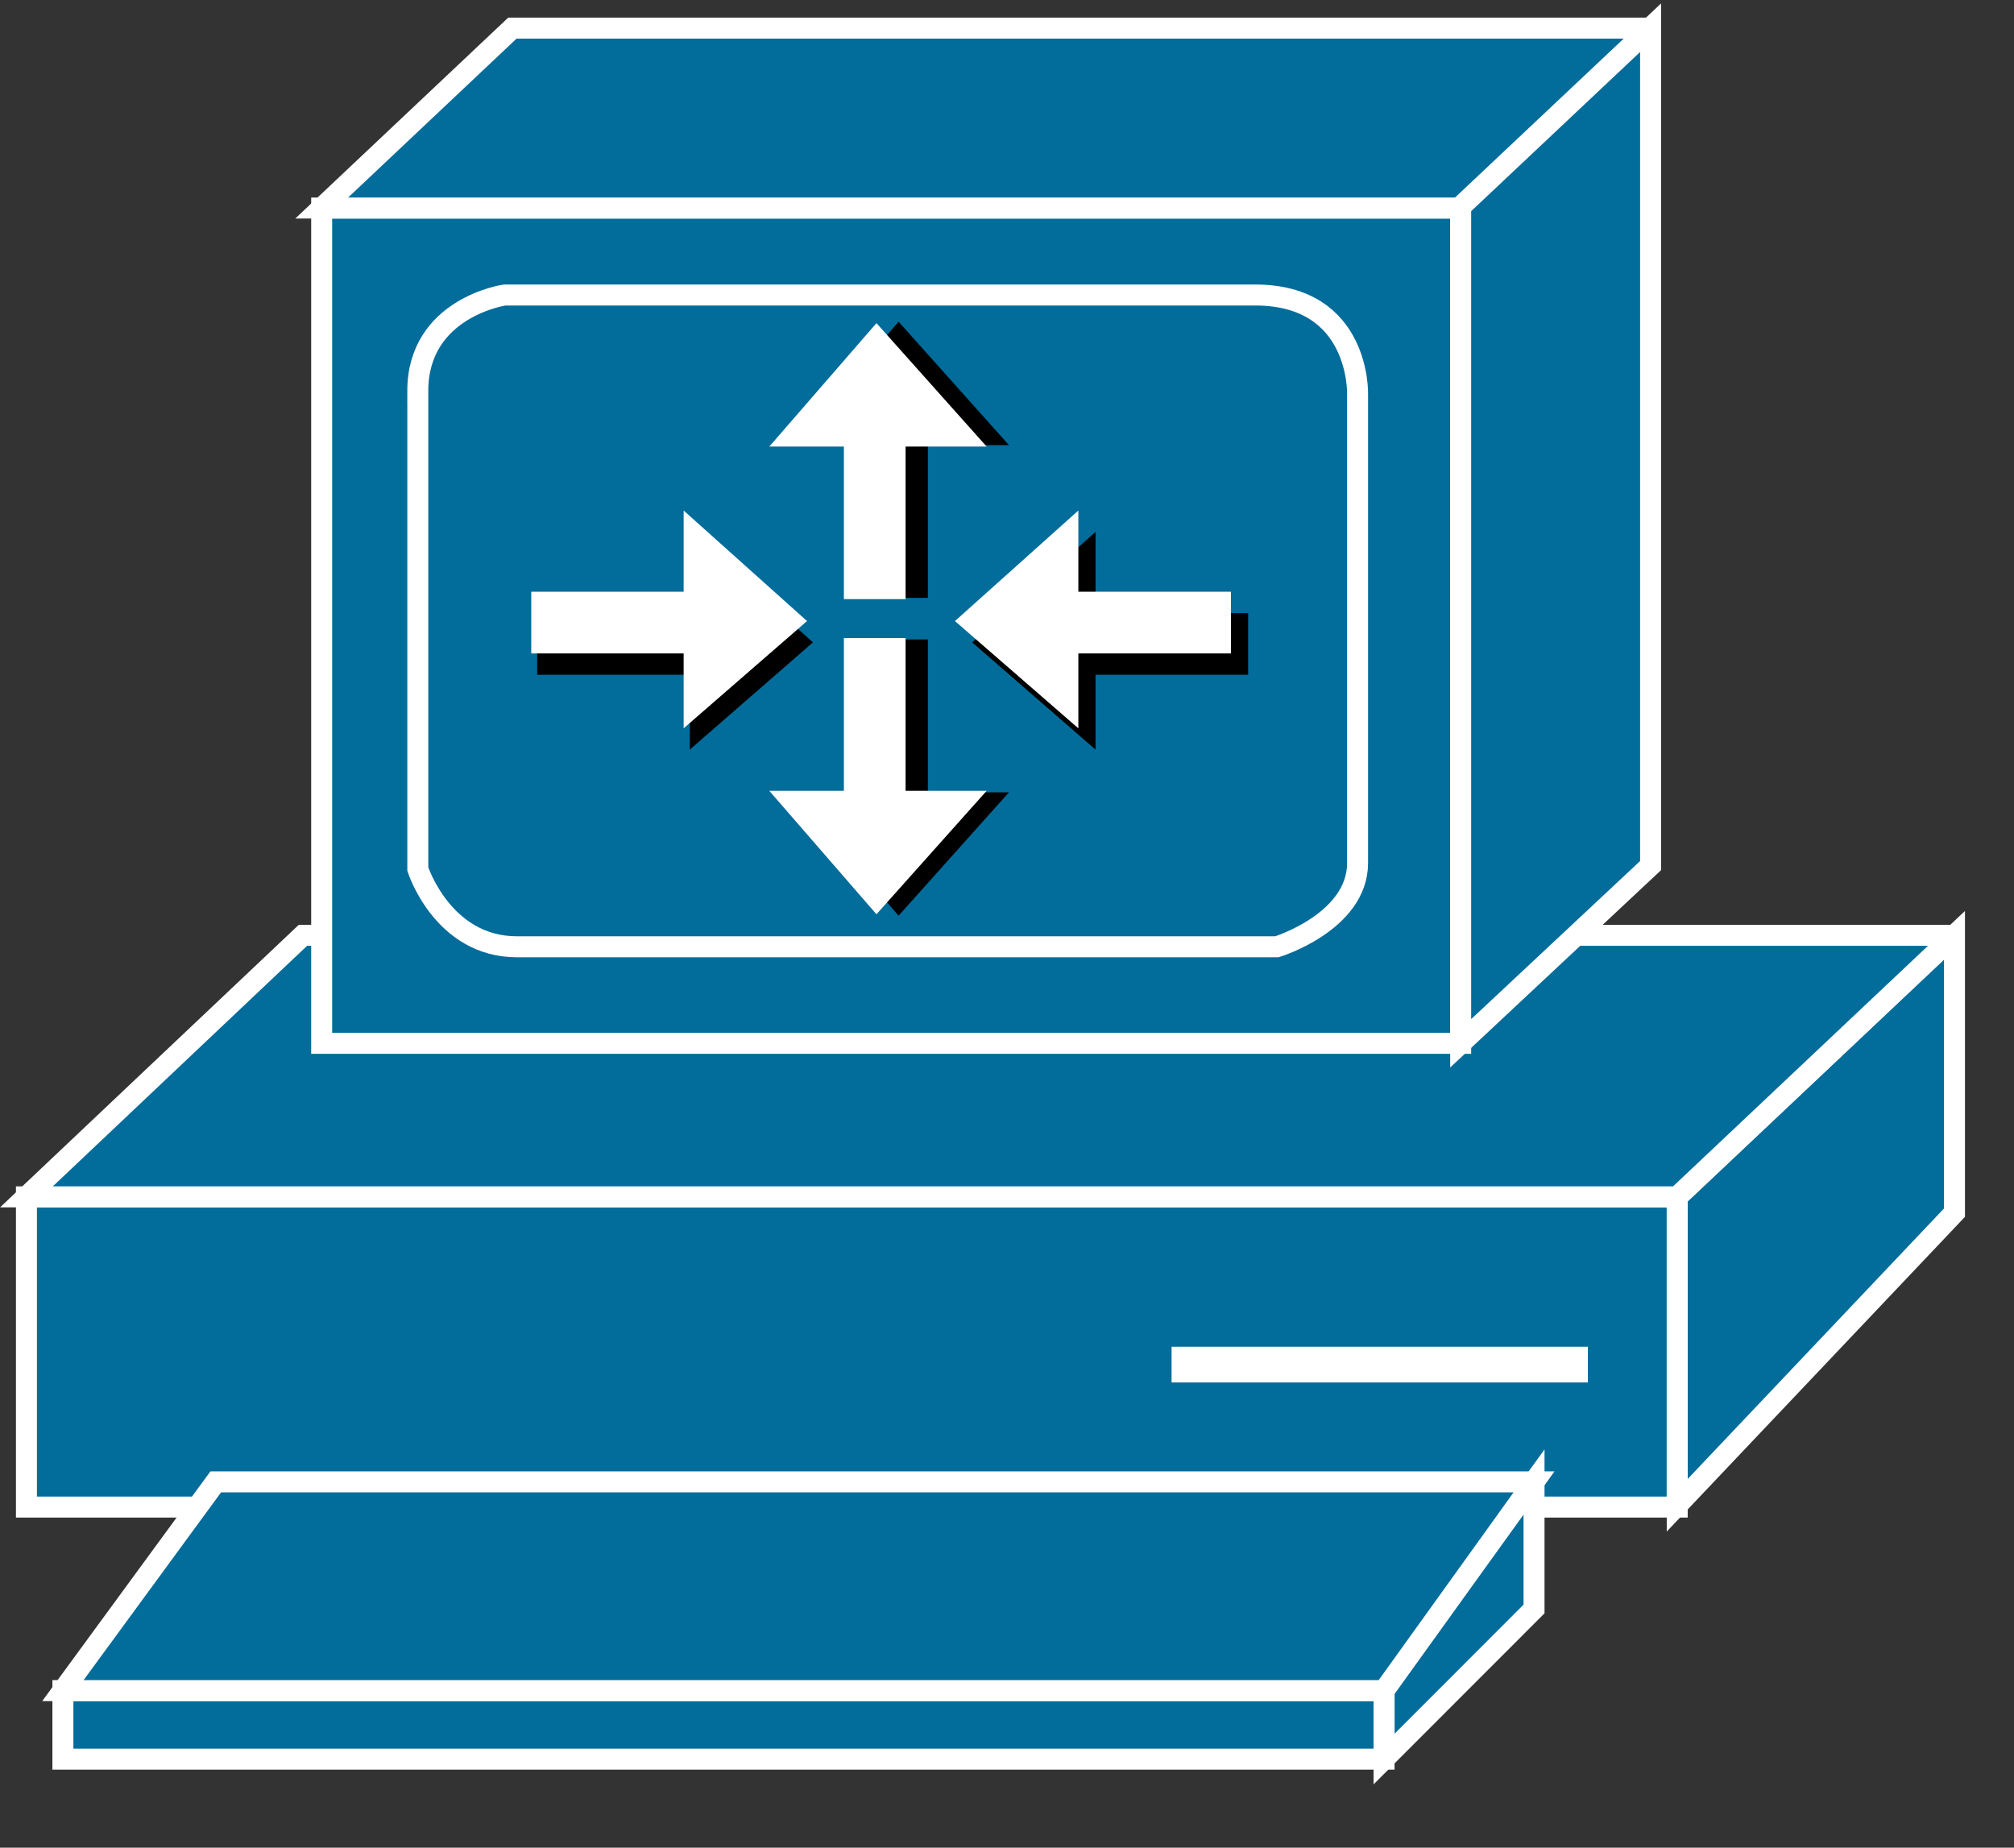 <?xml version="1.0" encoding="UTF-8"?>
<svg xmlns="http://www.w3.org/2000/svg" xmlns:xlink="http://www.w3.org/1999/xlink" width="218pt" height="200pt" viewBox="0 0 218 200" version="1.1">
<rect x="0" y="0" width="218" height="200" fill="#333333" stroke="none"/>
<g id="surface1">
<path style=" stroke:none;fill-rule:nonzero;fill:rgb(0.784%,42.353%,60.784%);fill-opacity:1;" d="M 2.859 163.156 L 181.531 163.156 L 181.531 129.574 L 2.859 129.574 Z M 2.859 163.156 "/>
<path style="fill:none;stroke-width:0.5;stroke-linecap:butt;stroke-linejoin:miter;stroke:rgb(100%,100%,100%);stroke-opacity:1;stroke-miterlimit:4;" d="M 0.63 35.893 L 39.97 35.893 L 39.97 28.505 L 0.63 28.505 Z M 27.92 32.675 L 37.841 32.675 M 27.92 32.324 L 37.841 32.324 " transform="matrix(4.542,0,0,4.545,0,0)"/>
<path style=" stroke:none;fill-rule:nonzero;fill:rgb(0.784%,42.353%,60.784%);fill-opacity:1;" d="M 211.543 131.277 L 211.543 101.25 L 181.535 129.574 L 181.535 162.953 L 211.543 131.277 "/>
<path style="fill:none;stroke-width:0.5;stroke-linecap:butt;stroke-linejoin:miter;stroke:rgb(100%,100%,100%);stroke-opacity:1;stroke-miterlimit:4;" d="M 46.578 28.881 L 46.578 22.275 L 39.971 28.505 L 39.971 35.849 Z M 46.578 28.881 " transform="matrix(4.542,0,0,4.545,0,0)"/>
<path style=" stroke:none;fill-rule:nonzero;fill:rgb(0.784%,42.353%,60.784%);fill-opacity:1;" d="M 149.801 190.426 L 149.801 182.906 L 166.035 160.418 L 166.035 174.184 L 149.801 190.426 "/>
<path style="fill:none;stroke-width:0.5;stroke-linecap:butt;stroke-linejoin:miter;stroke:rgb(100%,100%,100%);stroke-opacity:1;stroke-miterlimit:4;" d="M 32.984 41.894 L 32.984 40.239 L 36.558 35.293 L 36.558 38.32 Z M 32.984 41.894 " transform="matrix(4.542,0,0,4.545,0,0)"/>
<path style=" stroke:none;fill-rule:nonzero;fill:rgb(0.784%,42.353%,60.784%);fill-opacity:1;" d="M 6.809 190.434 L 149.801 190.434 L 149.801 183.02 L 6.809 183.02 Z M 6.809 190.434 "/>
<path style="fill:none;stroke-width:0.5;stroke-linecap:butt;stroke-linejoin:miter;stroke:rgb(100%,100%,100%);stroke-opacity:1;stroke-miterlimit:4;" d="M 1.499 41.896 L 32.984 41.896 L 32.984 40.264 L 1.499 40.264 Z M 1.499 41.896 " transform="matrix(4.542,0,0,4.545,0,0)"/>
<path style=" stroke:none;fill-rule:nonzero;fill:rgb(0.784%,42.353%,60.784%);fill-opacity:1;" d="M 149.801 183.02 L 6.809 183.02 L 23.348 160.418 L 166.035 160.418 L 149.801 183.02 "/>
<path style="fill:none;stroke-width:0.5;stroke-linecap:butt;stroke-linejoin:miter;stroke:rgb(100%,100%,100%);stroke-opacity:1;stroke-miterlimit:4;" d="M 32.984 40.264 L 1.499 40.264 L 5.141 35.293 L 36.558 35.293 Z M 32.984 40.264 " transform="matrix(4.542,0,0,4.545,0,0)"/>
<path style=" stroke:none;fill-rule:nonzero;fill:rgb(0.784%,42.353%,60.784%);fill-opacity:1;" d="M 211.543 101.25 L 32.789 101.25 L 2.859 129.574 L 181.531 129.574 L 211.539 101.25 "/>
<path style="fill:none;stroke-width:0.5;stroke-linecap:butt;stroke-linejoin:miter;stroke:rgb(100%,100%,100%);stroke-opacity:1;stroke-miterlimit:4;" d="M 46.578 22.275 L 7.22 22.275 L 0.63 28.505 L 39.97 28.505 L 46.577 22.275 Z M 46.578 22.275 " transform="matrix(4.542,0,0,4.545,0,0)"/>
<path style=" stroke:none;fill-rule:nonzero;fill:rgb(0.784%,42.353%,60.784%);fill-opacity:1;" d="M 34.816 112.949 L 158.094 112.949 L 158.094 22.527 L 34.816 22.527 Z M 34.816 112.949 "/>
<path style="fill:none;stroke-width:0.5;stroke-linecap:butt;stroke-linejoin:miter;stroke:rgb(100%,100%,100%);stroke-opacity:1;stroke-miterlimit:4;" d="M 7.666 24.848 L 34.81 24.848 L 34.81 4.955 L 7.666 4.955 Z M 7.666 24.848 " transform="matrix(4.542,0,0,4.545,0,0)"/>
<path style=" stroke:none;fill-rule:nonzero;fill:rgb(0.784%,42.353%,60.784%);fill-opacity:1;" d="M 45.219 42.344 C 45.219 33.289 54.617 31.938 54.617 31.938 L 135.855 31.938 C 147.27 31.938 146.938 42.684 146.938 42.684 L 146.938 93.414 C 146.938 99.809 138.203 102.496 138.203 102.496 L 55.953 102.496 C 47.906 102.496 45.223 94.078 45.223 94.078 L 45.223 42.352 "/>
<path style="fill:none;stroke-width:0.5;stroke-linecap:butt;stroke-linejoin:miter;stroke:rgb(100%,100%,100%);stroke-opacity:1;stroke-miterlimit:4;" d="M 9.956 9.316 C 9.956 7.324 12.026 7.026 12.026 7.026 L 29.913 7.026 C 32.426 7.026 32.353 9.389 32.353 9.389 L 32.353 20.552 C 32.353 21.958 30.43 22.549 30.43 22.549 L 12.32 22.549 C 10.548 22.549 9.957 20.698 9.957 20.698 L 9.957 9.316 Z M 9.956 9.316 " transform="matrix(4.542,0,0,4.545,0,0)"/>
<path style=" stroke:none;fill-rule:nonzero;fill:rgb(0.784%,42.353%,60.784%);fill-opacity:1;" d="M 178.652 3.039 L 55.461 3.039 L 34.816 22.527 L 158.094 22.527 L 178.652 3.039 "/>
<path style="fill:none;stroke-width:0.5;stroke-linecap:butt;stroke-linejoin:miter;stroke:rgb(100%,100%,100%);stroke-opacity:1;stroke-miterlimit:4;" d="M 39.336 0.669 L 12.212 0.669 L 7.666 4.955 L 34.81 4.955 L 39.336 0.67 Z M 39.336 0.669 " transform="matrix(4.542,0,0,4.545,0,0)"/>
<path style=" stroke:none;fill-rule:nonzero;fill:rgb(0.784%,42.353%,60.784%);fill-opacity:1;" d="M 178.652 93.703 L 178.652 3 L 158.094 22.363 L 158.094 112.953 L 178.652 93.711 "/>
<path style="fill:none;stroke-width:0.5;stroke-linecap:butt;stroke-linejoin:miter;stroke:rgb(100%,100%,100%);stroke-opacity:1;stroke-miterlimit:4;" d="M 39.336 20.615 L 39.336 0.66 L 34.81 4.921 L 34.81 24.848 Z M 39.336 20.615 " transform="matrix(4.542,0,0,4.545,0,0)"/>
<path style=" stroke:none;fill-rule:nonzero;fill:rgb(0%,0%,0%);fill-opacity:1;" d="M 93.762 69.223 L 93.762 85.762 L 85.691 85.762 L 97.266 99.117 L 109.215 85.762 L 100.434 85.762 L 100.434 69.219 L 93.762 69.219 "/>
<path style=" stroke:none;fill-rule:nonzero;fill:rgb(100%,100%,100%);fill-opacity:1;" d="M 91.344 69.066 L 91.344 85.602 L 83.27 85.602 L 94.871 98.965 L 106.797 85.602 L 98.023 85.602 L 98.023 69.066 L 91.348 69.066 "/>
<path style=" stroke:none;fill-rule:nonzero;fill:rgb(0%,0%,0%);fill-opacity:1;" d="M 93.762 64.715 L 93.762 48.184 L 85.691 48.184 L 97.266 34.824 L 109.215 48.188 L 100.434 48.188 L 100.434 64.715 L 93.762 64.715 "/>
<path style=" stroke:none;fill-rule:nonzero;fill:rgb(100%,100%,100%);fill-opacity:1;" d="M 91.344 64.855 L 91.344 48.34 L 83.27 48.34 L 94.871 34.977 L 106.797 48.34 L 98.023 48.34 L 98.023 64.855 L 91.348 64.855 "/>
<path style=" stroke:none;fill-rule:nonzero;fill:rgb(0%,0%,0%);fill-opacity:1;" d="M 135.098 73.039 L 118.582 73.039 L 118.582 81.141 L 105.23 69.531 L 118.582 57.574 L 118.582 66.363 L 135.102 66.363 L 135.102 73.039 "/>
<path style=" stroke:none;fill-rule:nonzero;fill:rgb(100%,100%,100%);fill-opacity:1;" d="M 133.234 70.73 L 116.723 70.73 L 116.723 78.836 L 103.367 67.227 L 116.723 55.262 L 116.723 64.051 L 133.238 64.051 L 133.238 70.73 "/>
<path style=" stroke:none;fill-rule:nonzero;fill:rgb(0%,0%,0%);fill-opacity:1;" d="M 58.148 73.039 L 74.664 73.039 L 74.664 81.141 L 87.996 69.531 L 74.664 57.574 L 74.664 66.363 L 58.148 66.363 L 58.148 73.039 "/>
<path style=" stroke:none;fill-rule:nonzero;fill:rgb(100%,100%,100%);fill-opacity:1;" d="M 57.504 70.73 L 74 70.73 L 74 78.836 L 87.355 67.227 L 74 55.262 L 74 64.051 L 57.504 64.051 L 57.504 70.73 "/>
</g>
</svg>
